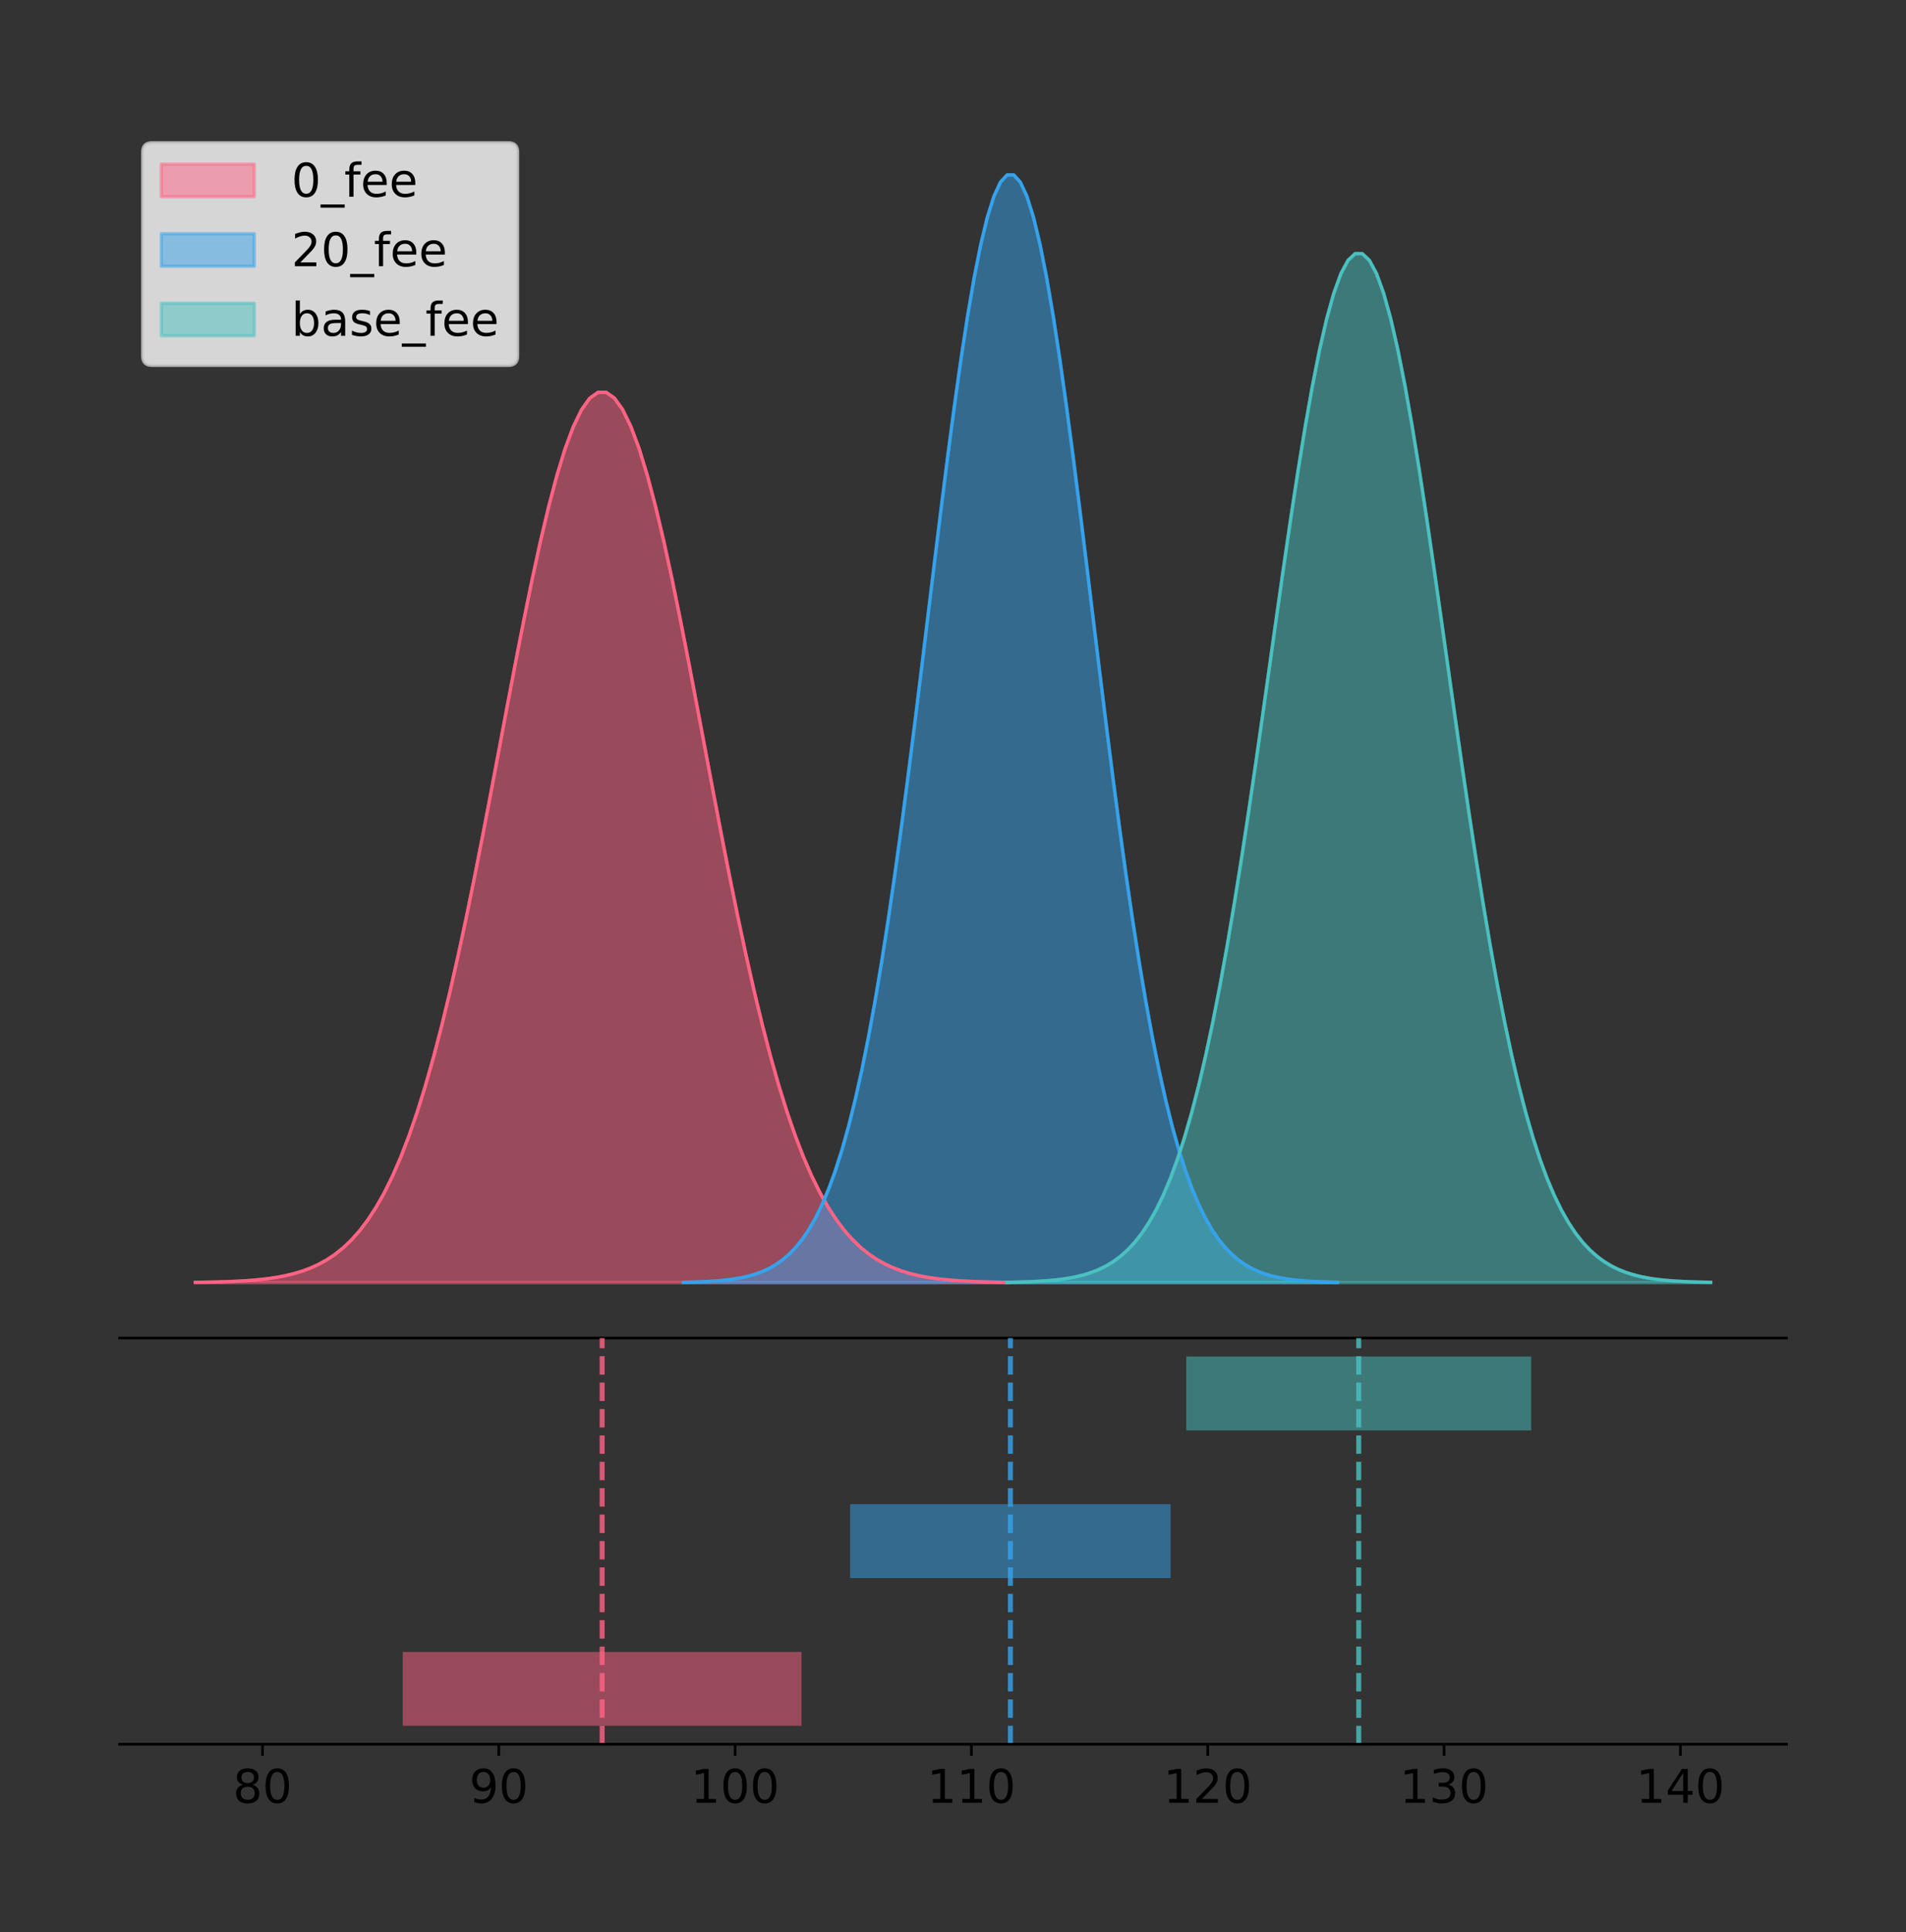 <?xml version="1.0" encoding="utf-8" standalone="no"?>
<!DOCTYPE svg PUBLIC "-//W3C//DTD SVG 1.1//EN"
  "http://www.w3.org/Graphics/SVG/1.1/DTD/svg11.dtd">
<!-- Created with matplotlib (https://matplotlib.org/) -->
<svg height="581.789pt" version="1.1" viewBox="0 0 574.2 581.789" width="574.2pt" xmlns="http://www.w3.org/2000/svg" xmlns:xlink="http://www.w3.org/1999/xlink">
 <rect x="0" y="0" width="574.2" height="581.789" fill="#333333" stroke="none"/>
 <defs>
  <style type="text/css">
*{stroke-linecap:butt;stroke-linejoin:round;}
  </style>
 </defs>
 <g id="figure_1">
  <g id="patch_1">
   <path d="M 0 581.789 
L 574.2 581.789 
L 574.2 0 
L 0 0 
z
" style="fill:none;"/>
  </g>
  <g id="axes_1">
   <g id="patch_2">
    <path d="M 36 402.93 
L 538.2 402.93 
L 538.2 36 
L 36 36 
z
" style="fill:none;"/>
   </g>
   <g id="PolyCollection_1">
    <defs>
     <path d="M 58.827 -195.538 
L 58.827 -195.628 
L 61.303 -195.662 
L 63.78 -195.708 
L 66.256 -195.769 
L 68.732 -195.849 
L 71.208 -195.956 
L 73.684 -196.095 
L 76.161 -196.275 
L 78.637 -196.508 
L 81.113 -196.805 
L 83.589 -197.183 
L 86.065 -197.661 
L 88.542 -198.258 
L 91.018 -199.002 
L 93.494 -199.92 
L 95.97 -201.045 
L 98.446 -202.414 
L 100.922 -204.068 
L 103.399 -206.05 
L 105.875 -208.408 
L 108.351 -211.193 
L 110.827 -214.457 
L 113.303 -218.253 
L 115.78 -222.633 
L 118.256 -227.646 
L 120.732 -233.34 
L 123.208 -239.754 
L 125.684 -246.919 
L 128.161 -254.857 
L 130.637 -263.575 
L 133.113 -273.067 
L 135.589 -283.309 
L 138.065 -294.256 
L 140.541 -305.846 
L 143.018 -317.994 
L 145.494 -330.596 
L 147.97 -343.525 
L 150.446 -356.636 
L 152.922 -369.767 
L 155.399 -382.742 
L 157.875 -395.375 
L 160.351 -407.471 
L 162.827 -418.836 
L 165.303 -429.28 
L 167.779 -438.62 
L 170.256 -446.687 
L 172.732 -453.334 
L 175.208 -458.434 
L 177.684 -461.89 
L 180.16 -463.635 
L 182.637 -463.635 
L 185.113 -461.89 
L 187.589 -458.434 
L 190.065 -453.334 
L 192.541 -446.687 
L 195.018 -438.62 
L 197.494 -429.28 
L 199.97 -418.836 
L 202.446 -407.471 
L 204.922 -395.375 
L 207.398 -382.742 
L 209.875 -369.767 
L 212.351 -356.636 
L 214.827 -343.525 
L 217.303 -330.596 
L 219.779 -317.994 
L 222.256 -305.846 
L 224.732 -294.256 
L 227.208 -283.309 
L 229.684 -273.067 
L 232.16 -263.575 
L 234.637 -254.857 
L 237.113 -246.919 
L 239.589 -239.754 
L 242.065 -233.34 
L 244.541 -227.646 
L 247.017 -222.633 
L 249.494 -218.253 
L 251.97 -214.457 
L 254.446 -211.193 
L 256.922 -208.408 
L 259.398 -206.05 
L 261.875 -204.068 
L 264.351 -202.414 
L 266.827 -201.045 
L 269.303 -199.92 
L 271.779 -199.002 
L 274.256 -198.258 
L 276.732 -197.661 
L 279.208 -197.183 
L 281.684 -196.805 
L 284.16 -196.508 
L 286.636 -196.275 
L 289.113 -196.095 
L 291.589 -195.956 
L 294.065 -195.849 
L 296.541 -195.769 
L 299.017 -195.708 
L 301.494 -195.662 
L 303.97 -195.628 
L 303.97 -195.538 
L 303.97 -195.538 
L 301.494 -195.538 
L 299.017 -195.538 
L 296.541 -195.538 
L 294.065 -195.538 
L 291.589 -195.538 
L 289.113 -195.538 
L 286.636 -195.538 
L 284.16 -195.538 
L 281.684 -195.538 
L 279.208 -195.538 
L 276.732 -195.538 
L 274.256 -195.538 
L 271.779 -195.538 
L 269.303 -195.538 
L 266.827 -195.538 
L 264.351 -195.538 
L 261.875 -195.538 
L 259.398 -195.538 
L 256.922 -195.538 
L 254.446 -195.538 
L 251.97 -195.538 
L 249.494 -195.538 
L 247.017 -195.538 
L 244.541 -195.538 
L 242.065 -195.538 
L 239.589 -195.538 
L 237.113 -195.538 
L 234.637 -195.538 
L 232.16 -195.538 
L 229.684 -195.538 
L 227.208 -195.538 
L 224.732 -195.538 
L 222.256 -195.538 
L 219.779 -195.538 
L 217.303 -195.538 
L 214.827 -195.538 
L 212.351 -195.538 
L 209.875 -195.538 
L 207.398 -195.538 
L 204.922 -195.538 
L 202.446 -195.538 
L 199.97 -195.538 
L 197.494 -195.538 
L 195.018 -195.538 
L 192.541 -195.538 
L 190.065 -195.538 
L 187.589 -195.538 
L 185.113 -195.538 
L 182.637 -195.538 
L 180.16 -195.538 
L 177.684 -195.538 
L 175.208 -195.538 
L 172.732 -195.538 
L 170.256 -195.538 
L 167.779 -195.538 
L 165.303 -195.538 
L 162.827 -195.538 
L 160.351 -195.538 
L 157.875 -195.538 
L 155.399 -195.538 
L 152.922 -195.538 
L 150.446 -195.538 
L 147.97 -195.538 
L 145.494 -195.538 
L 143.018 -195.538 
L 140.541 -195.538 
L 138.065 -195.538 
L 135.589 -195.538 
L 133.113 -195.538 
L 130.637 -195.538 
L 128.161 -195.538 
L 125.684 -195.538 
L 123.208 -195.538 
L 120.732 -195.538 
L 118.256 -195.538 
L 115.78 -195.538 
L 113.303 -195.538 
L 110.827 -195.538 
L 108.351 -195.538 
L 105.875 -195.538 
L 103.399 -195.538 
L 100.922 -195.538 
L 98.446 -195.538 
L 95.97 -195.538 
L 93.494 -195.538 
L 91.018 -195.538 
L 88.542 -195.538 
L 86.065 -195.538 
L 83.589 -195.538 
L 81.113 -195.538 
L 78.637 -195.538 
L 76.161 -195.538 
L 73.684 -195.538 
L 71.208 -195.538 
L 68.732 -195.538 
L 66.256 -195.538 
L 63.78 -195.538 
L 61.303 -195.538 
L 58.827 -195.538 
z
" id="mcc82a0ce3f" style="stroke:#ff6384;stroke-opacity:0.5;"/>
    </defs>
    <g clip-path="url(#pcad29392c0)">
     <use style="fill:#ff6384;fill-opacity:0.5;stroke:#ff6384;stroke-opacity:0.5;" x="0" xlink:href="#mcc82a0ce3f" y="581.789"/>
    </g>
   </g>
   <g id="PolyCollection_2">
    <defs>
     <path d="M 205.882 -195.538 
L 205.882 -195.65 
L 207.872 -195.692 
L 209.862 -195.749 
L 211.852 -195.825 
L 213.842 -195.925 
L 215.833 -196.058 
L 217.823 -196.23 
L 219.813 -196.455 
L 221.803 -196.744 
L 223.793 -197.115 
L 225.783 -197.585 
L 227.773 -198.179 
L 229.764 -198.923 
L 231.754 -199.848 
L 233.744 -200.99 
L 235.734 -202.39 
L 237.724 -204.093 
L 239.714 -206.151 
L 241.704 -208.617 
L 243.695 -211.552 
L 245.685 -215.017 
L 247.675 -219.078 
L 249.665 -223.801 
L 251.655 -229.25 
L 253.645 -235.488 
L 255.635 -242.572 
L 257.626 -250.552 
L 259.616 -259.468 
L 261.606 -269.344 
L 263.596 -280.192 
L 265.586 -292.002 
L 267.576 -304.744 
L 269.566 -318.365 
L 271.557 -332.786 
L 273.547 -347.901 
L 275.537 -363.58 
L 277.527 -379.667 
L 279.517 -395.98 
L 281.507 -412.318 
L 283.497 -428.462 
L 285.488 -444.18 
L 287.478 -459.23 
L 289.468 -473.372 
L 291.458 -486.366 
L 293.448 -497.987 
L 295.438 -508.025 
L 297.428 -516.294 
L 299.419 -522.64 
L 301.409 -526.94 
L 303.399 -529.111 
L 305.389 -529.111 
L 307.379 -526.94 
L 309.369 -522.64 
L 311.359 -516.294 
L 313.35 -508.025 
L 315.34 -497.987 
L 317.33 -486.366 
L 319.32 -473.372 
L 321.31 -459.23 
L 323.3 -444.18 
L 325.29 -428.462 
L 327.281 -412.318 
L 329.271 -395.98 
L 331.261 -379.667 
L 333.251 -363.58 
L 335.241 -347.901 
L 337.231 -332.786 
L 339.221 -318.365 
L 341.212 -304.744 
L 343.202 -292.002 
L 345.192 -280.192 
L 347.182 -269.344 
L 349.172 -259.468 
L 351.162 -250.552 
L 353.152 -242.572 
L 355.143 -235.488 
L 357.133 -229.25 
L 359.123 -223.801 
L 361.113 -219.078 
L 363.103 -215.017 
L 365.093 -211.552 
L 367.083 -208.617 
L 369.074 -206.151 
L 371.064 -204.093 
L 373.054 -202.39 
L 375.044 -200.99 
L 377.034 -199.848 
L 379.024 -198.923 
L 381.014 -198.179 
L 383.005 -197.585 
L 384.995 -197.115 
L 386.985 -196.744 
L 388.975 -196.455 
L 390.965 -196.23 
L 392.955 -196.058 
L 394.945 -195.925 
L 396.936 -195.825 
L 398.926 -195.749 
L 400.916 -195.692 
L 402.906 -195.65 
L 402.906 -195.538 
L 402.906 -195.538 
L 400.916 -195.538 
L 398.926 -195.538 
L 396.936 -195.538 
L 394.945 -195.538 
L 392.955 -195.538 
L 390.965 -195.538 
L 388.975 -195.538 
L 386.985 -195.538 
L 384.995 -195.538 
L 383.005 -195.538 
L 381.014 -195.538 
L 379.024 -195.538 
L 377.034 -195.538 
L 375.044 -195.538 
L 373.054 -195.538 
L 371.064 -195.538 
L 369.074 -195.538 
L 367.083 -195.538 
L 365.093 -195.538 
L 363.103 -195.538 
L 361.113 -195.538 
L 359.123 -195.538 
L 357.133 -195.538 
L 355.143 -195.538 
L 353.152 -195.538 
L 351.162 -195.538 
L 349.172 -195.538 
L 347.182 -195.538 
L 345.192 -195.538 
L 343.202 -195.538 
L 341.212 -195.538 
L 339.221 -195.538 
L 337.231 -195.538 
L 335.241 -195.538 
L 333.251 -195.538 
L 331.261 -195.538 
L 329.271 -195.538 
L 327.281 -195.538 
L 325.29 -195.538 
L 323.3 -195.538 
L 321.31 -195.538 
L 319.32 -195.538 
L 317.33 -195.538 
L 315.34 -195.538 
L 313.35 -195.538 
L 311.359 -195.538 
L 309.369 -195.538 
L 307.379 -195.538 
L 305.389 -195.538 
L 303.399 -195.538 
L 301.409 -195.538 
L 299.419 -195.538 
L 297.428 -195.538 
L 295.438 -195.538 
L 293.448 -195.538 
L 291.458 -195.538 
L 289.468 -195.538 
L 287.478 -195.538 
L 285.488 -195.538 
L 283.497 -195.538 
L 281.507 -195.538 
L 279.517 -195.538 
L 277.527 -195.538 
L 275.537 -195.538 
L 273.547 -195.538 
L 271.557 -195.538 
L 269.566 -195.538 
L 267.576 -195.538 
L 265.586 -195.538 
L 263.596 -195.538 
L 261.606 -195.538 
L 259.616 -195.538 
L 257.626 -195.538 
L 255.635 -195.538 
L 253.645 -195.538 
L 251.655 -195.538 
L 249.665 -195.538 
L 247.675 -195.538 
L 245.685 -195.538 
L 243.695 -195.538 
L 241.704 -195.538 
L 239.714 -195.538 
L 237.724 -195.538 
L 235.734 -195.538 
L 233.744 -195.538 
L 231.754 -195.538 
L 229.764 -195.538 
L 227.773 -195.538 
L 225.783 -195.538 
L 223.793 -195.538 
L 221.803 -195.538 
L 219.813 -195.538 
L 217.823 -195.538 
L 215.833 -195.538 
L 213.842 -195.538 
L 211.852 -195.538 
L 209.862 -195.538 
L 207.872 -195.538 
L 205.882 -195.538 
z
" id="m657d78272d" style="stroke:#36a2eb;stroke-opacity:0.5;"/>
    </defs>
    <g clip-path="url(#pcad29392c0)">
     <use style="fill:#36a2eb;fill-opacity:0.5;stroke:#36a2eb;stroke-opacity:0.5;" x="0" xlink:href="#m657d78272d" y="581.789"/>
    </g>
   </g>
   <g id="PolyCollection_3">
    <defs>
     <path d="M 303.279 -195.538 
L 303.279 -195.642 
L 305.421 -195.681 
L 307.563 -195.734 
L 309.706 -195.804 
L 311.848 -195.898 
L 313.991 -196.021 
L 316.133 -196.181 
L 318.275 -196.39 
L 320.418 -196.659 
L 322.56 -197.003 
L 324.702 -197.44 
L 326.845 -197.991 
L 328.987 -198.682 
L 331.129 -199.542 
L 333.272 -200.603 
L 335.414 -201.903 
L 337.557 -203.486 
L 339.699 -205.397 
L 341.841 -207.688 
L 343.984 -210.414 
L 346.126 -213.633 
L 348.268 -217.405 
L 350.411 -221.793 
L 352.553 -226.855 
L 354.695 -232.649 
L 356.838 -239.23 
L 358.98 -246.644 
L 361.123 -254.925 
L 363.265 -264.1 
L 365.407 -274.177 
L 367.55 -285.148 
L 369.692 -296.985 
L 371.834 -309.638 
L 373.977 -323.034 
L 376.119 -337.075 
L 378.261 -351.641 
L 380.404 -366.584 
L 382.546 -381.738 
L 384.689 -396.915 
L 386.831 -411.912 
L 388.973 -426.513 
L 391.116 -440.494 
L 393.258 -453.631 
L 395.4 -465.702 
L 397.543 -476.497 
L 399.685 -485.821 
L 401.827 -493.503 
L 403.97 -499.398 
L 406.112 -503.393 
L 408.255 -505.409 
L 410.397 -505.409 
L 412.539 -503.393 
L 414.682 -499.398 
L 416.824 -493.503 
L 418.966 -485.821 
L 421.109 -476.497 
L 423.251 -465.702 
L 425.393 -453.631 
L 427.536 -440.494 
L 429.678 -426.513 
L 431.821 -411.912 
L 433.963 -396.915 
L 436.105 -381.738 
L 438.248 -366.584 
L 440.39 -351.641 
L 442.532 -337.075 
L 444.675 -323.034 
L 446.817 -309.638 
L 448.959 -296.985 
L 451.102 -285.148 
L 453.244 -274.177 
L 455.387 -264.1 
L 457.529 -254.925 
L 459.671 -246.644 
L 461.814 -239.23 
L 463.956 -232.649 
L 466.098 -226.855 
L 468.241 -221.793 
L 470.383 -217.405 
L 472.525 -213.633 
L 474.668 -210.414 
L 476.81 -207.688 
L 478.953 -205.397 
L 481.095 -203.486 
L 483.237 -201.903 
L 485.38 -200.603 
L 487.522 -199.542 
L 489.664 -198.682 
L 491.807 -197.991 
L 493.949 -197.44 
L 496.091 -197.003 
L 498.234 -196.659 
L 500.376 -196.39 
L 502.519 -196.181 
L 504.661 -196.021 
L 506.803 -195.898 
L 508.946 -195.804 
L 511.088 -195.734 
L 513.23 -195.681 
L 515.373 -195.642 
L 515.373 -195.538 
L 515.373 -195.538 
L 513.23 -195.538 
L 511.088 -195.538 
L 508.946 -195.538 
L 506.803 -195.538 
L 504.661 -195.538 
L 502.519 -195.538 
L 500.376 -195.538 
L 498.234 -195.538 
L 496.091 -195.538 
L 493.949 -195.538 
L 491.807 -195.538 
L 489.664 -195.538 
L 487.522 -195.538 
L 485.38 -195.538 
L 483.237 -195.538 
L 481.095 -195.538 
L 478.953 -195.538 
L 476.81 -195.538 
L 474.668 -195.538 
L 472.525 -195.538 
L 470.383 -195.538 
L 468.241 -195.538 
L 466.098 -195.538 
L 463.956 -195.538 
L 461.814 -195.538 
L 459.671 -195.538 
L 457.529 -195.538 
L 455.387 -195.538 
L 453.244 -195.538 
L 451.102 -195.538 
L 448.959 -195.538 
L 446.817 -195.538 
L 444.675 -195.538 
L 442.532 -195.538 
L 440.39 -195.538 
L 438.248 -195.538 
L 436.105 -195.538 
L 433.963 -195.538 
L 431.821 -195.538 
L 429.678 -195.538 
L 427.536 -195.538 
L 425.393 -195.538 
L 423.251 -195.538 
L 421.109 -195.538 
L 418.966 -195.538 
L 416.824 -195.538 
L 414.682 -195.538 
L 412.539 -195.538 
L 410.397 -195.538 
L 408.255 -195.538 
L 406.112 -195.538 
L 403.97 -195.538 
L 401.827 -195.538 
L 399.685 -195.538 
L 397.543 -195.538 
L 395.4 -195.538 
L 393.258 -195.538 
L 391.116 -195.538 
L 388.973 -195.538 
L 386.831 -195.538 
L 384.689 -195.538 
L 382.546 -195.538 
L 380.404 -195.538 
L 378.261 -195.538 
L 376.119 -195.538 
L 373.977 -195.538 
L 371.834 -195.538 
L 369.692 -195.538 
L 367.55 -195.538 
L 365.407 -195.538 
L 363.265 -195.538 
L 361.123 -195.538 
L 358.98 -195.538 
L 356.838 -195.538 
L 354.695 -195.538 
L 352.553 -195.538 
L 350.411 -195.538 
L 348.268 -195.538 
L 346.126 -195.538 
L 343.984 -195.538 
L 341.841 -195.538 
L 339.699 -195.538 
L 337.557 -195.538 
L 335.414 -195.538 
L 333.272 -195.538 
L 331.129 -195.538 
L 328.987 -195.538 
L 326.845 -195.538 
L 324.702 -195.538 
L 322.56 -195.538 
L 320.418 -195.538 
L 318.275 -195.538 
L 316.133 -195.538 
L 313.991 -195.538 
L 311.848 -195.538 
L 309.706 -195.538 
L 307.563 -195.538 
L 305.421 -195.538 
L 303.279 -195.538 
z
" id="m9e871d78a3" style="stroke:#4bc0c0;stroke-opacity:0.5;"/>
    </defs>
    <g clip-path="url(#pcad29392c0)">
     <use style="fill:#4bc0c0;fill-opacity:0.5;stroke:#4bc0c0;stroke-opacity:0.5;" x="0" xlink:href="#m9e871d78a3" y="581.789"/>
    </g>
   </g>
   <g id="line2d_1">
    <path clip-path="url(#pcad29392c0)" d="M 58.827 386.161 
L 61.303 386.127 
L 63.78 386.082 
L 66.256 386.021 
L 68.732 385.94 
L 71.208 385.834 
L 73.684 385.695 
L 76.161 385.514 
L 78.637 385.282 
L 81.113 384.984 
L 83.589 384.606 
L 86.065 384.129 
L 88.542 383.531 
L 91.018 382.787 
L 93.494 381.869 
L 95.97 380.744 
L 98.446 379.375 
L 100.922 377.722 
L 103.399 375.74 
L 105.875 373.381 
L 108.351 370.596 
L 110.827 367.332 
L 113.303 363.536 
L 115.78 359.157 
L 118.256 354.143 
L 120.732 348.449 
L 123.208 342.036 
L 125.684 334.87 
L 128.161 326.932 
L 130.637 318.214 
L 133.113 308.722 
L 135.589 298.481 
L 138.065 287.534 
L 140.541 275.944 
L 143.018 263.795 
L 145.494 251.194 
L 147.97 238.265 
L 150.446 225.154 
L 152.922 212.022 
L 155.399 199.047 
L 157.875 186.415 
L 160.351 174.319 
L 162.827 162.953 
L 165.303 152.509 
L 167.779 143.17 
L 170.256 135.102 
L 172.732 128.456 
L 175.208 123.356 
L 177.684 119.9 
L 180.16 118.155 
L 182.637 118.155 
L 185.113 119.9 
L 187.589 123.356 
L 190.065 128.456 
L 192.541 135.102 
L 195.018 143.17 
L 197.494 152.509 
L 199.97 162.953 
L 202.446 174.319 
L 204.922 186.415 
L 207.398 199.047 
L 209.875 212.022 
L 212.351 225.154 
L 214.827 238.265 
L 217.303 251.194 
L 219.779 263.795 
L 222.256 275.944 
L 224.732 287.534 
L 227.208 298.481 
L 229.684 308.722 
L 232.16 318.214 
L 234.637 326.932 
L 237.113 334.87 
L 239.589 342.036 
L 242.065 348.449 
L 244.541 354.143 
L 247.017 359.157 
L 249.494 363.536 
L 251.97 367.332 
L 254.446 370.596 
L 256.922 373.381 
L 259.398 375.74 
L 261.875 377.722 
L 264.351 379.375 
L 266.827 380.744 
L 269.303 381.869 
L 271.779 382.787 
L 274.256 383.531 
L 276.732 384.129 
L 279.208 384.606 
L 281.684 384.984 
L 284.16 385.282 
L 286.636 385.514 
L 289.113 385.695 
L 291.589 385.834 
L 294.065 385.94 
L 296.541 386.021 
L 299.017 386.082 
L 301.494 386.127 
L 303.97 386.161 
" style="fill:none;stroke:#ff6384;stroke-linecap:square;"/>
   </g>
   <g id="line2d_2">
    <path clip-path="url(#pcad29392c0)" d="M 205.882 386.139 
L 207.872 386.097 
L 209.862 386.04 
L 211.852 385.965 
L 213.842 385.864 
L 215.833 385.732 
L 217.823 385.559 
L 219.813 385.334 
L 221.803 385.045 
L 223.793 384.675 
L 225.783 384.204 
L 227.773 383.61 
L 229.764 382.867 
L 231.754 381.941 
L 233.744 380.799 
L 235.734 379.399 
L 237.724 377.696 
L 239.714 375.639 
L 241.704 373.172 
L 243.695 370.238 
L 245.685 366.772 
L 247.675 362.711 
L 249.665 357.989 
L 251.655 352.539 
L 253.645 346.301 
L 255.635 339.217 
L 257.626 331.237 
L 259.616 322.322 
L 261.606 312.445 
L 263.596 301.597 
L 265.586 289.787 
L 267.576 277.045 
L 269.566 263.424 
L 271.557 249.004 
L 273.547 233.888 
L 275.537 218.209 
L 277.527 202.123 
L 279.517 185.809 
L 281.507 169.471 
L 283.497 153.327 
L 285.488 137.61 
L 287.478 122.559 
L 289.468 108.418 
L 291.458 95.423 
L 293.448 83.803 
L 295.438 73.765 
L 297.428 65.495 
L 299.419 59.15 
L 301.409 54.85 
L 303.399 52.679 
L 305.389 52.679 
L 307.379 54.85 
L 309.369 59.15 
L 311.359 65.495 
L 313.35 73.765 
L 315.34 83.803 
L 317.33 95.423 
L 319.32 108.418 
L 321.31 122.559 
L 323.3 137.61 
L 325.29 153.327 
L 327.281 169.471 
L 329.271 185.809 
L 331.261 202.123 
L 333.251 218.209 
L 335.241 233.888 
L 337.231 249.004 
L 339.221 263.424 
L 341.212 277.045 
L 343.202 289.787 
L 345.192 301.597 
L 347.182 312.445 
L 349.172 322.322 
L 351.162 331.237 
L 353.152 339.217 
L 355.143 346.301 
L 357.133 352.539 
L 359.123 357.989 
L 361.113 362.711 
L 363.103 366.772 
L 365.093 370.238 
L 367.083 373.172 
L 369.074 375.639 
L 371.064 377.696 
L 373.054 379.399 
L 375.044 380.799 
L 377.034 381.941 
L 379.024 382.867 
L 381.014 383.61 
L 383.005 384.204 
L 384.995 384.675 
L 386.985 385.045 
L 388.975 385.334 
L 390.965 385.559 
L 392.955 385.732 
L 394.945 385.864 
L 396.936 385.965 
L 398.926 386.04 
L 400.916 386.097 
L 402.906 386.139 
" style="fill:none;stroke:#36a2eb;stroke-linecap:square;"/>
   </g>
   <g id="line2d_3">
    <path clip-path="url(#pcad29392c0)" d="M 303.279 386.147 
L 305.421 386.108 
L 307.563 386.055 
L 309.706 385.985 
L 311.848 385.892 
L 313.991 385.769 
L 316.133 385.608 
L 318.275 385.4 
L 320.418 385.131 
L 322.56 384.787 
L 324.702 384.35 
L 326.845 383.798 
L 328.987 383.107 
L 331.129 382.248 
L 333.272 381.187 
L 335.414 379.886 
L 337.557 378.304 
L 339.699 376.393 
L 341.841 374.102 
L 343.984 371.376 
L 346.126 368.156 
L 348.268 364.384 
L 350.411 359.997 
L 352.553 354.935 
L 354.695 349.14 
L 356.838 342.559 
L 358.98 335.146 
L 361.123 326.864 
L 363.265 317.689 
L 365.407 307.612 
L 367.55 296.641 
L 369.692 284.804 
L 371.834 272.151 
L 373.977 258.755 
L 376.119 244.714 
L 378.261 230.149 
L 380.404 215.205 
L 382.546 200.051 
L 384.689 184.874 
L 386.831 169.877 
L 388.973 155.276 
L 391.116 141.295 
L 393.258 128.159 
L 395.4 116.088 
L 397.543 105.293 
L 399.685 95.968 
L 401.827 88.286 
L 403.97 82.391 
L 406.112 78.397 
L 408.255 76.38 
L 410.397 76.38 
L 412.539 78.397 
L 414.682 82.391 
L 416.824 88.286 
L 418.966 95.968 
L 421.109 105.293 
L 423.251 116.088 
L 425.393 128.159 
L 427.536 141.295 
L 429.678 155.276 
L 431.821 169.877 
L 433.963 184.874 
L 436.105 200.051 
L 438.248 215.205 
L 440.39 230.149 
L 442.532 244.714 
L 444.675 258.755 
L 446.817 272.151 
L 448.959 284.804 
L 451.102 296.641 
L 453.244 307.612 
L 455.387 317.689 
L 457.529 326.864 
L 459.671 335.146 
L 461.814 342.559 
L 463.956 349.14 
L 466.098 354.935 
L 468.241 359.997 
L 470.383 364.384 
L 472.525 368.156 
L 474.668 371.376 
L 476.81 374.102 
L 478.953 376.393 
L 481.095 378.304 
L 483.237 379.886 
L 485.38 381.187 
L 487.522 382.248 
L 489.664 383.107 
L 491.807 383.798 
L 493.949 384.35 
L 496.091 384.787 
L 498.234 385.131 
L 500.376 385.4 
L 502.519 385.608 
L 504.661 385.769 
L 506.803 385.892 
L 508.946 385.985 
L 511.088 386.055 
L 513.23 386.108 
L 515.373 386.147 
" style="fill:none;stroke:#4bc0c0;stroke-linecap:square;"/>
   </g>
   <g id="patch_3">
    <path d="M 36 402.93 
L 538.2 402.93 
" style="fill:none;stroke:#000000;stroke-linecap:square;stroke-linejoin:miter;stroke-width:0.8;"/>
   </g>
   <g id="legend_1">
    <g id="patch_4">
     <path d="M 45.8 110.016 
L 153.132 110.016 
Q 155.932 110.016 155.932 107.216 
L 155.932 45.8 
Q 155.932 43 153.132 43 
L 45.8 43 
Q 43 43 43 45.8 
L 43 107.216 
Q 43 110.016 45.8 110.016 
z
" style="fill:#ffffff;opacity:0.8;stroke:#cccccc;stroke-linejoin:miter;"/>
    </g>
    <g id="patch_5">
     <path d="M 48.6 59.238 
L 76.6 59.238 
L 76.6 49.438 
L 48.6 49.438 
z
" style="fill:#ff6384;opacity:0.5;stroke:#ff6384;stroke-linejoin:miter;"/>
    </g>
    <g id="text_1">
     <!-- 0_fee -->
     <defs>
      <path d="M 31.781 66.406 
Q 24.172 66.406 20.328 58.906 
Q 16.5 51.422 16.5 36.375 
Q 16.5 21.391 20.328 13.891 
Q 24.172 6.391 31.781 6.391 
Q 39.453 6.391 43.281 13.891 
Q 47.125 21.391 47.125 36.375 
Q 47.125 51.422 43.281 58.906 
Q 39.453 66.406 31.781 66.406 
z
M 31.781 74.219 
Q 44.047 74.219 50.516 64.516 
Q 56.984 54.828 56.984 36.375 
Q 56.984 17.969 50.516 8.266 
Q 44.047 -1.422 31.781 -1.422 
Q 19.531 -1.422 13.062 8.266 
Q 6.594 17.969 6.594 36.375 
Q 6.594 54.828 13.062 64.516 
Q 19.531 74.219 31.781 74.219 
z
" id="DejaVuSans-48"/>
      <path d="M 50.984 -16.609 
L 50.984 -23.578 
L -0.984 -23.578 
L -0.984 -16.609 
z
" id="DejaVuSans-95"/>
      <path d="M 37.109 75.984 
L 37.109 68.5 
L 28.516 68.5 
Q 23.688 68.5 21.797 66.547 
Q 19.922 64.594 19.922 59.516 
L 19.922 54.688 
L 34.719 54.688 
L 34.719 47.703 
L 19.922 47.703 
L 19.922 0 
L 10.891 0 
L 10.891 47.703 
L 2.297 47.703 
L 2.297 54.688 
L 10.891 54.688 
L 10.891 58.5 
Q 10.891 67.625 15.141 71.797 
Q 19.391 75.984 28.609 75.984 
z
" id="DejaVuSans-102"/>
      <path d="M 56.203 29.594 
L 56.203 25.203 
L 14.891 25.203 
Q 15.484 15.922 20.484 11.062 
Q 25.484 6.203 34.422 6.203 
Q 39.594 6.203 44.453 7.469 
Q 49.312 8.734 54.109 11.281 
L 54.109 2.781 
Q 49.266 0.734 44.188 -0.344 
Q 39.109 -1.422 33.891 -1.422 
Q 20.797 -1.422 13.156 6.188 
Q 5.516 13.812 5.516 26.812 
Q 5.516 40.234 12.766 48.109 
Q 20.016 56 32.328 56 
Q 43.359 56 49.781 48.891 
Q 56.203 41.797 56.203 29.594 
z
M 47.219 32.234 
Q 47.125 39.594 43.094 43.984 
Q 39.062 48.391 32.422 48.391 
Q 24.906 48.391 20.391 44.141 
Q 15.875 39.891 15.188 32.172 
z
" id="DejaVuSans-101"/>
     </defs>
     <g transform="translate(87.8 59.238)scale(0.14 -0.14)">
      <use xlink:href="#DejaVuSans-48"/>
      <use x="63.623" xlink:href="#DejaVuSans-95"/>
      <use x="113.623" xlink:href="#DejaVuSans-102"/>
      <use x="148.828" xlink:href="#DejaVuSans-101"/>
      <use x="210.352" xlink:href="#DejaVuSans-101"/>
     </g>
    </g>
    <g id="patch_6">
     <path d="M 48.6 80.177 
L 76.6 80.177 
L 76.6 70.377 
L 48.6 70.377 
z
" style="fill:#36a2eb;opacity:0.5;stroke:#36a2eb;stroke-linejoin:miter;"/>
    </g>
    <g id="text_2">
     <!-- 20_fee -->
     <defs>
      <path d="M 19.188 8.297 
L 53.609 8.297 
L 53.609 0 
L 7.328 0 
L 7.328 8.297 
Q 12.938 14.109 22.625 23.891 
Q 32.328 33.688 34.812 36.531 
Q 39.547 41.844 41.422 45.531 
Q 43.312 49.219 43.312 52.781 
Q 43.312 58.594 39.234 62.25 
Q 35.156 65.922 28.609 65.922 
Q 23.969 65.922 18.812 64.312 
Q 13.672 62.703 7.812 59.422 
L 7.812 69.391 
Q 13.766 71.781 18.938 73 
Q 24.125 74.219 28.422 74.219 
Q 39.75 74.219 46.484 68.547 
Q 53.219 62.891 53.219 53.422 
Q 53.219 48.922 51.531 44.891 
Q 49.859 40.875 45.406 35.406 
Q 44.188 33.984 37.641 27.219 
Q 31.109 20.453 19.188 8.297 
z
" id="DejaVuSans-50"/>
     </defs>
     <g transform="translate(87.8 80.177)scale(0.14 -0.14)">
      <use xlink:href="#DejaVuSans-50"/>
      <use x="63.623" xlink:href="#DejaVuSans-48"/>
      <use x="127.246" xlink:href="#DejaVuSans-95"/>
      <use x="177.246" xlink:href="#DejaVuSans-102"/>
      <use x="212.451" xlink:href="#DejaVuSans-101"/>
      <use x="273.975" xlink:href="#DejaVuSans-101"/>
     </g>
    </g>
    <g id="patch_7">
     <path d="M 48.6 101.115 
L 76.6 101.115 
L 76.6 91.315 
L 48.6 91.315 
z
" style="fill:#4bc0c0;opacity:0.5;stroke:#4bc0c0;stroke-linejoin:miter;"/>
    </g>
    <g id="text_3">
     <!-- base_fee -->
     <defs>
      <path d="M 48.688 27.297 
Q 48.688 37.203 44.609 42.844 
Q 40.531 48.484 33.406 48.484 
Q 26.266 48.484 22.188 42.844 
Q 18.109 37.203 18.109 27.297 
Q 18.109 17.391 22.188 11.75 
Q 26.266 6.109 33.406 6.109 
Q 40.531 6.109 44.609 11.75 
Q 48.688 17.391 48.688 27.297 
z
M 18.109 46.391 
Q 20.953 51.266 25.266 53.625 
Q 29.594 56 35.594 56 
Q 45.562 56 51.781 48.094 
Q 58.016 40.188 58.016 27.297 
Q 58.016 14.406 51.781 6.484 
Q 45.562 -1.422 35.594 -1.422 
Q 29.594 -1.422 25.266 0.953 
Q 20.953 3.328 18.109 8.203 
L 18.109 0 
L 9.078 0 
L 9.078 75.984 
L 18.109 75.984 
z
" id="DejaVuSans-98"/>
      <path d="M 34.281 27.484 
Q 23.391 27.484 19.188 25 
Q 14.984 22.516 14.984 16.5 
Q 14.984 11.719 18.141 8.906 
Q 21.297 6.109 26.703 6.109 
Q 34.188 6.109 38.703 11.406 
Q 43.219 16.703 43.219 25.484 
L 43.219 27.484 
z
M 52.203 31.203 
L 52.203 0 
L 43.219 0 
L 43.219 8.297 
Q 40.141 3.328 35.547 0.953 
Q 30.953 -1.422 24.312 -1.422 
Q 15.922 -1.422 10.953 3.297 
Q 6 8.016 6 15.922 
Q 6 25.141 12.172 29.828 
Q 18.359 34.516 30.609 34.516 
L 43.219 34.516 
L 43.219 35.406 
Q 43.219 41.609 39.141 45 
Q 35.062 48.391 27.688 48.391 
Q 23 48.391 18.547 47.266 
Q 14.109 46.141 10.016 43.891 
L 10.016 52.203 
Q 14.938 54.109 19.578 55.047 
Q 24.219 56 28.609 56 
Q 40.484 56 46.344 49.844 
Q 52.203 43.703 52.203 31.203 
z
" id="DejaVuSans-97"/>
      <path d="M 44.281 53.078 
L 44.281 44.578 
Q 40.484 46.531 36.375 47.5 
Q 32.281 48.484 27.875 48.484 
Q 21.188 48.484 17.844 46.438 
Q 14.5 44.391 14.5 40.281 
Q 14.5 37.156 16.891 35.375 
Q 19.281 33.594 26.516 31.984 
L 29.594 31.297 
Q 39.156 29.25 43.188 25.516 
Q 47.219 21.781 47.219 15.094 
Q 47.219 7.469 41.188 3.016 
Q 35.156 -1.422 24.609 -1.422 
Q 20.219 -1.422 15.453 -0.562 
Q 10.688 0.297 5.422 2 
L 5.422 11.281 
Q 10.406 8.688 15.234 7.391 
Q 20.062 6.109 24.812 6.109 
Q 31.156 6.109 34.562 8.281 
Q 37.984 10.453 37.984 14.406 
Q 37.984 18.062 35.516 20.016 
Q 33.062 21.969 24.703 23.781 
L 21.578 24.516 
Q 13.234 26.266 9.516 29.906 
Q 5.812 33.547 5.812 39.891 
Q 5.812 47.609 11.281 51.797 
Q 16.75 56 26.812 56 
Q 31.781 56 36.172 55.266 
Q 40.578 54.547 44.281 53.078 
z
" id="DejaVuSans-115"/>
     </defs>
     <g transform="translate(87.8 101.115)scale(0.14 -0.14)">
      <use xlink:href="#DejaVuSans-98"/>
      <use x="63.477" xlink:href="#DejaVuSans-97"/>
      <use x="124.756" xlink:href="#DejaVuSans-115"/>
      <use x="176.855" xlink:href="#DejaVuSans-101"/>
      <use x="238.379" xlink:href="#DejaVuSans-95"/>
      <use x="288.379" xlink:href="#DejaVuSans-102"/>
      <use x="323.584" xlink:href="#DejaVuSans-101"/>
      <use x="385.107" xlink:href="#DejaVuSans-101"/>
     </g>
    </g>
   </g>
  </g>
  <g id="axes_2">
   <g id="patch_8">
    <path d="M 36 525.24 
L 538.2 525.24 
L 538.2 402.93 
L 36 402.93 
z
" style="fill:none;"/>
   </g>
   <g id="patch_9">
    <path clip-path="url(#pc897d7332c)" d="M 121.339 519.68 
L 241.458 519.68 
L 241.458 497.442 
L 121.339 497.442 
z
" style="fill:#ff6384;opacity:0.5;"/>
   </g>
   <g id="patch_10">
    <path clip-path="url(#pc897d7332c)" d="M 256.123 475.204 
L 352.665 475.204 
L 352.665 452.966 
L 256.123 452.966 
z
" style="fill:#36a2eb;opacity:0.5;"/>
   </g>
   <g id="patch_11">
    <path clip-path="url(#pc897d7332c)" d="M 357.363 430.728 
L 461.289 430.728 
L 461.289 408.49 
L 357.363 408.49 
z
" style="fill:#4bc0c0;opacity:0.5;"/>
   </g>
   <g id="matplotlib.axis_1">
    <g id="xtick_1">
     <g id="line2d_4">
      <defs>
       <path d="M 0 0 
L 0 3.5 
" id="mc18cb0ad08" style="stroke:#000000;stroke-width:0.8;"/>
      </defs>
      <g>
       <use style="stroke:#000000;stroke-width:0.8;" x="79.079" xlink:href="#mc18cb0ad08" y="525.24"/>
      </g>
     </g>
     <g id="text_4">
      <!-- 80 -->
      <defs>
       <path d="M 31.781 34.625 
Q 24.75 34.625 20.719 30.859 
Q 16.703 27.094 16.703 20.516 
Q 16.703 13.922 20.719 10.156 
Q 24.75 6.391 31.781 6.391 
Q 38.812 6.391 42.859 10.172 
Q 46.922 13.969 46.922 20.516 
Q 46.922 27.094 42.891 30.859 
Q 38.875 34.625 31.781 34.625 
z
M 21.922 38.812 
Q 15.578 40.375 12.031 44.719 
Q 8.5 49.078 8.5 55.328 
Q 8.5 64.062 14.719 69.141 
Q 20.953 74.219 31.781 74.219 
Q 42.672 74.219 48.875 69.141 
Q 55.078 64.062 55.078 55.328 
Q 55.078 49.078 51.531 44.719 
Q 48 40.375 41.703 38.812 
Q 48.828 37.156 52.797 32.312 
Q 56.781 27.484 56.781 20.516 
Q 56.781 9.906 50.312 4.234 
Q 43.844 -1.422 31.781 -1.422 
Q 19.734 -1.422 13.25 4.234 
Q 6.781 9.906 6.781 20.516 
Q 6.781 27.484 10.781 32.312 
Q 14.797 37.156 21.922 38.812 
z
M 18.312 54.391 
Q 18.312 48.734 21.844 45.562 
Q 25.391 42.391 31.781 42.391 
Q 38.141 42.391 41.719 45.562 
Q 45.312 48.734 45.312 54.391 
Q 45.312 60.062 41.719 63.234 
Q 38.141 66.406 31.781 66.406 
Q 25.391 66.406 21.844 63.234 
Q 18.312 60.062 18.312 54.391 
z
" id="DejaVuSans-56"/>
      </defs>
      <g transform="translate(70.171 542.878)scale(0.14 -0.14)">
       <use xlink:href="#DejaVuSans-56"/>
       <use x="63.623" xlink:href="#DejaVuSans-48"/>
      </g>
     </g>
    </g>
    <g id="xtick_2">
     <g id="line2d_5">
      <g>
       <use style="stroke:#000000;stroke-width:0.8;" x="150.271" xlink:href="#mc18cb0ad08" y="525.24"/>
      </g>
     </g>
     <g id="text_5">
      <!-- 90 -->
      <defs>
       <path d="M 10.984 1.516 
L 10.984 10.5 
Q 14.703 8.734 18.5 7.812 
Q 22.312 6.891 25.984 6.891 
Q 35.75 6.891 40.891 13.453 
Q 46.047 20.016 46.781 33.406 
Q 43.953 29.203 39.594 26.953 
Q 35.25 24.703 29.984 24.703 
Q 19.047 24.703 12.672 31.312 
Q 6.297 37.938 6.297 49.422 
Q 6.297 60.641 12.938 67.422 
Q 19.578 74.219 30.609 74.219 
Q 43.266 74.219 49.922 64.516 
Q 56.594 54.828 56.594 36.375 
Q 56.594 19.141 48.406 8.859 
Q 40.234 -1.422 26.422 -1.422 
Q 22.703 -1.422 18.891 -0.688 
Q 15.094 0.047 10.984 1.516 
z
M 30.609 32.422 
Q 37.25 32.422 41.125 36.953 
Q 45.016 41.5 45.016 49.422 
Q 45.016 57.281 41.125 61.844 
Q 37.25 66.406 30.609 66.406 
Q 23.969 66.406 20.094 61.844 
Q 16.219 57.281 16.219 49.422 
Q 16.219 41.5 20.094 36.953 
Q 23.969 32.422 30.609 32.422 
z
" id="DejaVuSans-57"/>
      </defs>
      <g transform="translate(141.364 542.878)scale(0.14 -0.14)">
       <use xlink:href="#DejaVuSans-57"/>
       <use x="63.623" xlink:href="#DejaVuSans-48"/>
      </g>
     </g>
    </g>
    <g id="xtick_3">
     <g id="line2d_6">
      <g>
       <use style="stroke:#000000;stroke-width:0.8;" x="221.463" xlink:href="#mc18cb0ad08" y="525.24"/>
      </g>
     </g>
     <g id="text_6">
      <!-- 100 -->
      <defs>
       <path d="M 12.406 8.297 
L 28.516 8.297 
L 28.516 63.922 
L 10.984 60.406 
L 10.984 69.391 
L 28.422 72.906 
L 38.281 72.906 
L 38.281 8.297 
L 54.391 8.297 
L 54.391 0 
L 12.406 0 
z
" id="DejaVuSans-49"/>
      </defs>
      <g transform="translate(208.102 542.878)scale(0.14 -0.14)">
       <use xlink:href="#DejaVuSans-49"/>
       <use x="63.623" xlink:href="#DejaVuSans-48"/>
       <use x="127.246" xlink:href="#DejaVuSans-48"/>
      </g>
     </g>
    </g>
    <g id="xtick_4">
     <g id="line2d_7">
      <g>
       <use style="stroke:#000000;stroke-width:0.8;" x="292.656" xlink:href="#mc18cb0ad08" y="525.24"/>
      </g>
     </g>
     <g id="text_7">
      <!-- 110 -->
      <g transform="translate(279.294 542.878)scale(0.14 -0.14)">
       <use xlink:href="#DejaVuSans-49"/>
       <use x="63.623" xlink:href="#DejaVuSans-49"/>
       <use x="127.246" xlink:href="#DejaVuSans-48"/>
      </g>
     </g>
    </g>
    <g id="xtick_5">
     <g id="line2d_8">
      <g>
       <use style="stroke:#000000;stroke-width:0.8;" x="363.848" xlink:href="#mc18cb0ad08" y="525.24"/>
      </g>
     </g>
     <g id="text_8">
      <!-- 120 -->
      <g transform="translate(350.487 542.878)scale(0.14 -0.14)">
       <use xlink:href="#DejaVuSans-49"/>
       <use x="63.623" xlink:href="#DejaVuSans-50"/>
       <use x="127.246" xlink:href="#DejaVuSans-48"/>
      </g>
     </g>
    </g>
    <g id="xtick_6">
     <g id="line2d_9">
      <g>
       <use style="stroke:#000000;stroke-width:0.8;" x="435.04" xlink:href="#mc18cb0ad08" y="525.24"/>
      </g>
     </g>
     <g id="text_9">
      <!-- 130 -->
      <defs>
       <path d="M 40.578 39.312 
Q 47.656 37.797 51.625 33 
Q 55.609 28.219 55.609 21.188 
Q 55.609 10.406 48.188 4.484 
Q 40.766 -1.422 27.094 -1.422 
Q 22.516 -1.422 17.656 -0.516 
Q 12.797 0.391 7.625 2.203 
L 7.625 11.719 
Q 11.719 9.328 16.594 8.109 
Q 21.484 6.891 26.812 6.891 
Q 36.078 6.891 40.938 10.547 
Q 45.797 14.203 45.797 21.188 
Q 45.797 27.641 41.281 31.266 
Q 36.766 34.906 28.719 34.906 
L 20.219 34.906 
L 20.219 43.016 
L 29.109 43.016 
Q 36.375 43.016 40.234 45.922 
Q 44.094 48.828 44.094 54.297 
Q 44.094 59.906 40.109 62.906 
Q 36.141 65.922 28.719 65.922 
Q 24.656 65.922 20.016 65.031 
Q 15.375 64.156 9.812 62.312 
L 9.812 71.094 
Q 15.438 72.656 20.344 73.438 
Q 25.25 74.219 29.594 74.219 
Q 40.828 74.219 47.359 69.109 
Q 53.906 64.016 53.906 55.328 
Q 53.906 49.266 50.438 45.094 
Q 46.969 40.922 40.578 39.312 
z
" id="DejaVuSans-51"/>
      </defs>
      <g transform="translate(421.679 542.878)scale(0.14 -0.14)">
       <use xlink:href="#DejaVuSans-49"/>
       <use x="63.623" xlink:href="#DejaVuSans-51"/>
       <use x="127.246" xlink:href="#DejaVuSans-48"/>
      </g>
     </g>
    </g>
    <g id="xtick_7">
     <g id="line2d_10">
      <g>
       <use style="stroke:#000000;stroke-width:0.8;" x="506.233" xlink:href="#mc18cb0ad08" y="525.24"/>
      </g>
     </g>
     <g id="text_10">
      <!-- 140 -->
      <defs>
       <path d="M 37.797 64.312 
L 12.891 25.391 
L 37.797 25.391 
z
M 35.203 72.906 
L 47.609 72.906 
L 47.609 25.391 
L 58.016 25.391 
L 58.016 17.188 
L 47.609 17.188 
L 47.609 0 
L 37.797 0 
L 37.797 17.188 
L 4.891 17.188 
L 4.891 26.703 
z
" id="DejaVuSans-52"/>
      </defs>
      <g transform="translate(492.871 542.878)scale(0.14 -0.14)">
       <use xlink:href="#DejaVuSans-49"/>
       <use x="63.623" xlink:href="#DejaVuSans-52"/>
       <use x="127.246" xlink:href="#DejaVuSans-48"/>
      </g>
     </g>
    </g>
   </g>
   <g id="line2d_11">
    <path clip-path="url(#pc897d7332c)" d="M 181.399 525.24 
L 181.399 402.93 
" style="fill:none;stroke:#ff6384;stroke-dasharray:5.55,2.4;stroke-dashoffset:0;stroke-opacity:0.8;stroke-width:1.5;"/>
   </g>
   <g id="line2d_12">
    <path clip-path="url(#pc897d7332c)" d="M 304.394 525.24 
L 304.394 402.93 
" style="fill:none;stroke:#36a2eb;stroke-dasharray:5.55,2.4;stroke-dashoffset:0;stroke-opacity:0.8;stroke-width:1.5;"/>
   </g>
   <g id="line2d_13">
    <path clip-path="url(#pc897d7332c)" d="M 409.326 525.24 
L 409.326 402.93 
" style="fill:none;stroke:#4bc0c0;stroke-dasharray:5.55,2.4;stroke-dashoffset:0;stroke-opacity:0.8;stroke-width:1.5;"/>
   </g>
   <g id="patch_12">
    <path d="M 36 525.24 
L 538.2 525.24 
" style="fill:none;stroke:#000000;stroke-linecap:square;stroke-linejoin:miter;stroke-width:0.8;"/>
   </g>
  </g>
 </g>
 <defs>
  <clipPath id="pcad29392c0">
   <rect height="366.93" width="502.2" x="36" y="36"/>
  </clipPath>
  <clipPath id="pc897d7332c">
   <rect height="122.31" width="502.2" x="36" y="402.93"/>
  </clipPath>
 </defs>
</svg>

